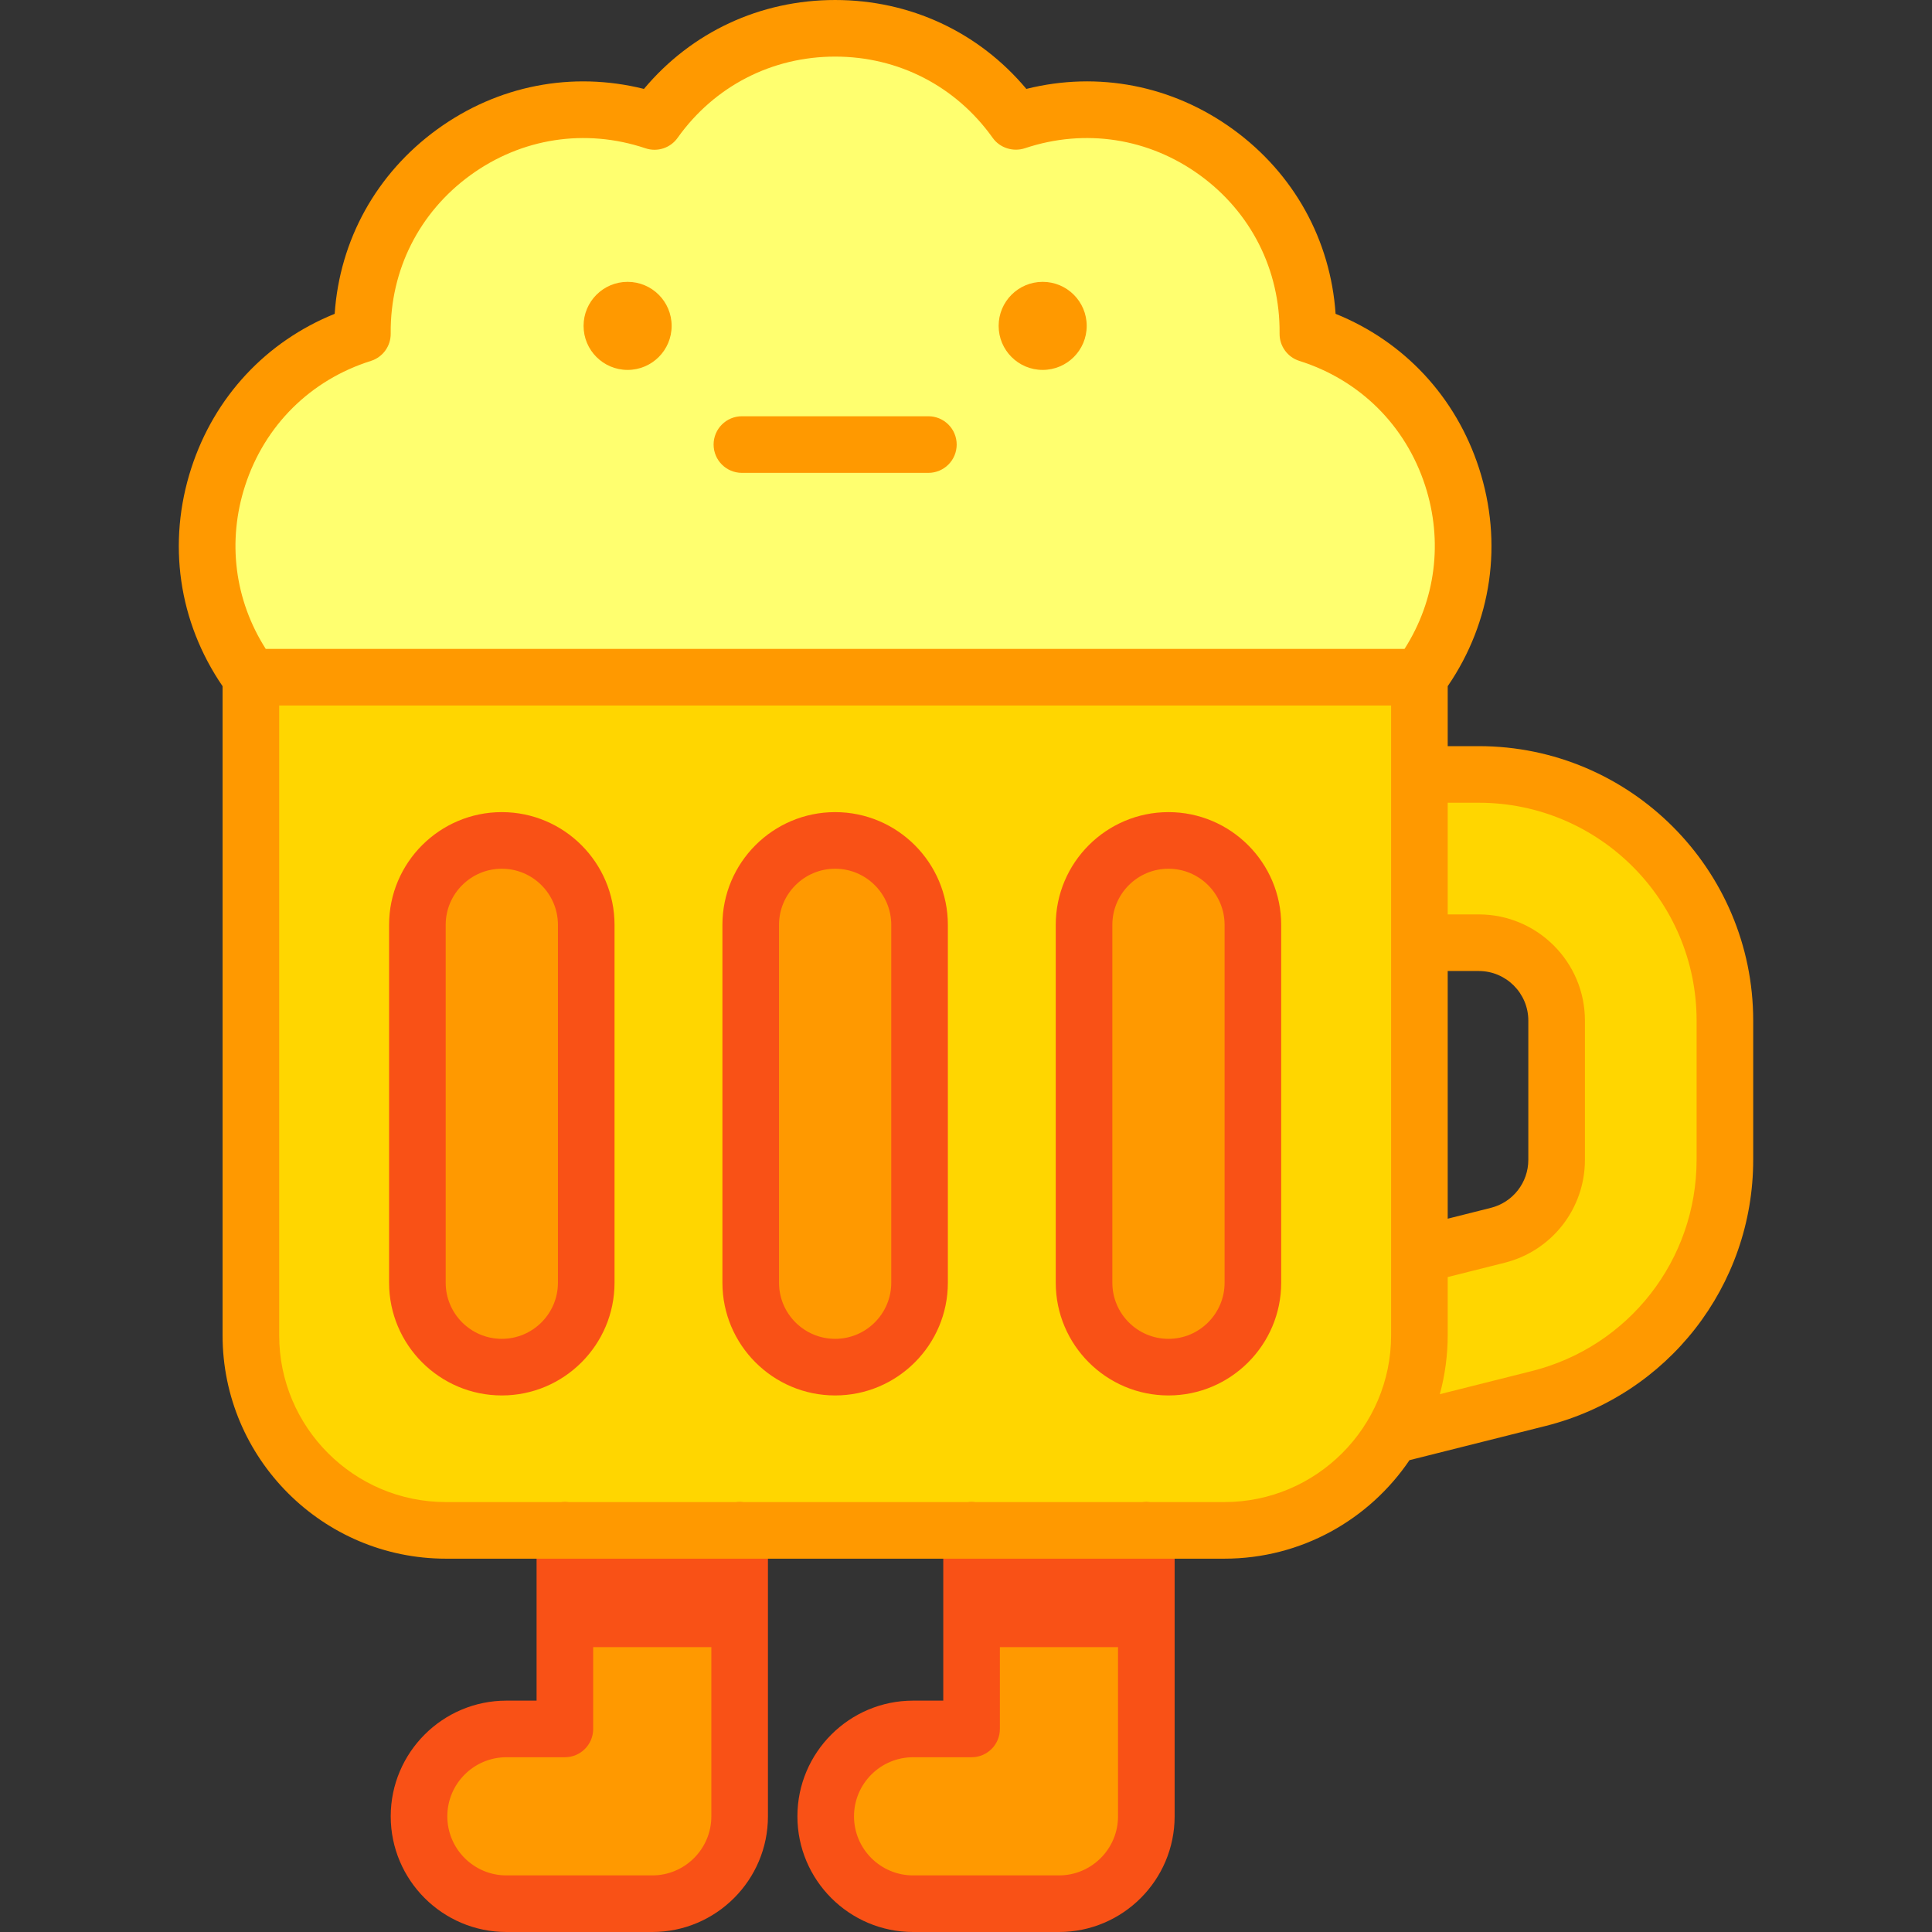 <svg id="Capa_1" enable-background="new 0 0 512 512" height="512" viewBox="0 0 512 512" width="512" xmlns="http://www.w3.org/2000/svg"><rect x="0" y="0" width="512" height="512" fill="#333333" stroke="none"/><g><path d="m66.484 179.463v174.415c0 28.545 23.141 51.686 51.686 51.686h206.302c28.545 0 51.686-23.141 51.686-51.686v-174.415z" fill="#ffd600"/><path d="m376.158 179.462c24.002-32.427 8.922-78.842-29.556-90.97l.001-.116c.34-40.309-39.094-68.975-77.331-56.215l-.087.029-.07-.098c-23.427-32.789-72.161-32.789-95.588 0l-.07.098-.087-.029c-38.237-12.759-77.671 15.907-77.331 56.215l.001.116c-38.478 12.128-53.557 58.543-29.555 90.97z" fill="#ffff6f"/><circle cx="276.319" cy="86.362" fill="#f90" r="11.669"/><g><path d="m246.03 125.313h-49.419c-4.143 0-7.5-3.358-7.5-7.5s3.357-7.5 7.5-7.5h49.419c4.143 0 7.5 3.358 7.5 7.5s-3.357 7.5-7.5 7.5z" fill="#f90"/></g><g fill="#f90"><circle cx="166.322" cy="86.362" r="11.669"/><path d="m221.321 222.721c-12.356 0-22.373 10.017-22.373 22.373v94.839c0 12.356 10.017 22.373 22.373 22.373s22.373-10.017 22.373-22.373v-94.839c0-12.357-10.017-22.373-22.373-22.373z"/><path d="m132.985 222.721c-12.356 0-22.373 10.017-22.373 22.373v94.839c0 12.356 10.017 22.373 22.373 22.373s22.373-10.017 22.373-22.373v-94.839c.001-12.357-10.016-22.373-22.373-22.373z"/><path d="m309.656 222.721c12.356 0 22.373 10.017 22.373 22.373v94.839c0 12.356-10.017 22.373-22.373 22.373s-22.373-10.017-22.373-22.373v-94.839c0-12.357 10.017-22.373 22.373-22.373z"/></g><g><path d="m221.321 369.806c-16.472 0-29.873-13.401-29.873-29.873v-94.839c0-16.472 13.401-29.873 29.873-29.873s29.873 13.401 29.873 29.873v94.839c0 16.472-13.401 29.873-29.873 29.873zm0-139.585c-8.201 0-14.873 6.672-14.873 14.873v94.839c0 8.201 6.672 14.873 14.873 14.873s14.873-6.672 14.873-14.873v-94.839c0-8.201-6.672-14.873-14.873-14.873z" fill="#f95116"/></g><g><path d="m132.985 369.806c-16.472 0-29.873-13.401-29.873-29.873v-94.839c0-16.472 13.401-29.873 29.873-29.873s29.873 13.401 29.873 29.873v94.839c0 16.472-13.401 29.873-29.873 29.873zm0-139.585c-8.201 0-14.873 6.672-14.873 14.873v94.839c0 8.201 6.672 14.873 14.873 14.873s14.873-6.672 14.873-14.873v-94.839c0-8.201-6.672-14.873-14.873-14.873z" fill="#f95116"/></g><g><path d="m309.656 369.806c-16.472 0-29.873-13.401-29.873-29.873v-94.839c0-16.472 13.401-29.873 29.873-29.873s29.873 13.401 29.873 29.873v94.839c0 16.472-13.401 29.873-29.873 29.873zm0-139.585c-8.201 0-14.873 6.672-14.873 14.873v94.839c0 8.201 6.672 14.873 14.873 14.873s14.873-6.672 14.873-14.873v-94.839c0-8.201-6.672-14.873-14.873-14.873z" fill="#f95116"/></g><g><path d="m303.791 405.564v75.779c0 12.789-10.368 23.157-23.157 23.157h-38.655c-12.789 0-23.157-10.368-23.157-23.157s10.368-23.157 23.157-23.157h15.498v-52.622z" fill="#f90"/></g><g><path d="m196.015 405.564v75.779c0 12.789-10.368 23.157-23.157 23.157h-38.655c-12.789 0-23.157-10.368-23.157-23.157s10.368-23.157 23.157-23.157h15.497v-52.622z" fill="#f90"/></g><g><g><path d="m280.634 512h-38.654c-16.905 0-30.658-13.753-30.658-30.657s13.753-30.657 30.658-30.657h7.997v-45.122c0-4.142 3.357-7.5 7.5-7.5s7.5 3.358 7.5 7.5v52.622c0 4.142-3.357 7.5-7.5 7.5h-15.497c-8.634 0-15.658 7.024-15.658 15.657s7.023 15.657 15.657 15.657h38.654c8.634 0 15.657-7.024 15.657-15.657v-75.779c0-4.142 3.357-7.5 7.5-7.5s7.5 3.358 7.5 7.5v75.779c.001 16.904-13.752 30.657-30.656 30.657z" fill="#f95116"/></g></g><g><g><path d="m172.857 512h-38.655c-16.904 0-30.657-13.753-30.657-30.657s13.753-30.657 30.657-30.657h7.998v-45.122c0-4.142 3.357-7.5 7.5-7.5s7.5 3.358 7.5 7.5v52.622c0 4.142-3.357 7.5-7.5 7.5h-15.498c-8.634 0-15.657 7.024-15.657 15.657s7.023 15.657 15.657 15.657h38.655c8.634 0 15.657-7.024 15.657-15.657v-75.779c0-4.142 3.357-7.5 7.5-7.5s7.5 3.358 7.5 7.5v75.779c0 16.904-13.753 30.657-30.657 30.657z" fill="#f95116"/></g></g><path d="m149.7 405.564h46.315v30.945h-46.315z" fill="#f95116"/><path d="m257.476 405.564h46.315v30.945h-46.315z" fill="#f95116"/><path d="m391.892 205.235h-15.734v44.594h15.734c11.375 0 20.629 9.255 20.629 20.629v36.903c0 9.472-6.416 17.7-15.603 20.007l-20.761 5.216v21.293c0 9.7-2.677 18.772-7.325 26.528l38.951-9.786c29.046-7.296 49.332-33.309 49.332-63.258v-36.903c0-35.964-29.259-65.223-65.223-65.223z" fill="#ffd600"/><path d="m391.892 197.735h-8.234v-15.887c11.688-17.068 14.722-37.987 8.285-57.8-6.14-18.896-19.837-33.547-37.997-40.882-1.338-19.572-11.04-37.167-27.132-48.864-16.085-11.692-35.804-15.496-54.823-10.74-12.591-15.04-30.78-23.562-50.671-23.562-19.879 0-38.06 8.513-50.667 23.563-19.023-4.757-38.74-.953-54.825 10.739-16.106 11.708-25.811 29.321-27.136 48.865-18.157 7.336-31.854 21.986-37.993 40.881-6.437 19.813-3.403 40.732 8.285 57.8v172.03c0 32.635 26.551 59.186 59.186 59.186h206.302c20.392 0 38.408-10.366 49.056-26.105l36.083-9.065c32.386-8.135 55.005-37.139 55.005-70.532v-36.903c-.001-40.1-32.624-72.724-72.724-72.724zm-8.234 59.594h8.234c7.239 0 13.129 5.89 13.129 13.129v36.903c0 6.029-4.083 11.265-9.93 12.733l-11.434 2.873v-65.638zm-318.693-128.646c5.184-15.953 17.331-27.995 33.33-33.038 3.145-.991 5.272-3.919 5.245-7.216l-.001-.115c-.142-16.76 7.553-32.024 21.109-41.879s30.452-12.464 46.348-7.159c.005.001.097.032.102.034 3.132 1.038 6.579-.094 8.485-2.792l.046-.065c9.74-13.634 24.936-21.453 41.691-21.453 16.756 0 31.952 7.819 41.698 21.459l.07.098c1.916 2.674 5.438 3.759 8.558 2.717 15.896-5.305 32.791-2.695 46.348 7.159 13.557 9.855 21.251 25.119 21.109 41.879l-.001.117c-.027 3.296 2.102 6.225 5.245 7.216 15.998 5.042 28.146 17.083 33.329 33.037 4.801 14.776 2.795 30.35-5.456 43.28h-301.798c-8.251-12.93-10.257-28.504-5.457-43.279zm259.506 269.381h-206.301c-24.364 0-44.186-19.822-44.186-44.186v-166.916h294.674v18.273 148.643c0 24.32-19.809 44.186-44.187 44.186zm125.144-90.703c0 26.505-17.953 49.527-43.659 55.984l-24.386 6.126c1.409-5.167 2.088-10.558 2.088-15.594v-15.445l15.088-3.791c12.526-3.146 21.275-14.364 21.275-27.281v-36.903c0-15.511-12.618-28.129-28.129-28.129h-8.234v-29.594h8.234c31.828 0 57.723 25.895 57.723 57.723z" fill="#f90"/></g></svg>